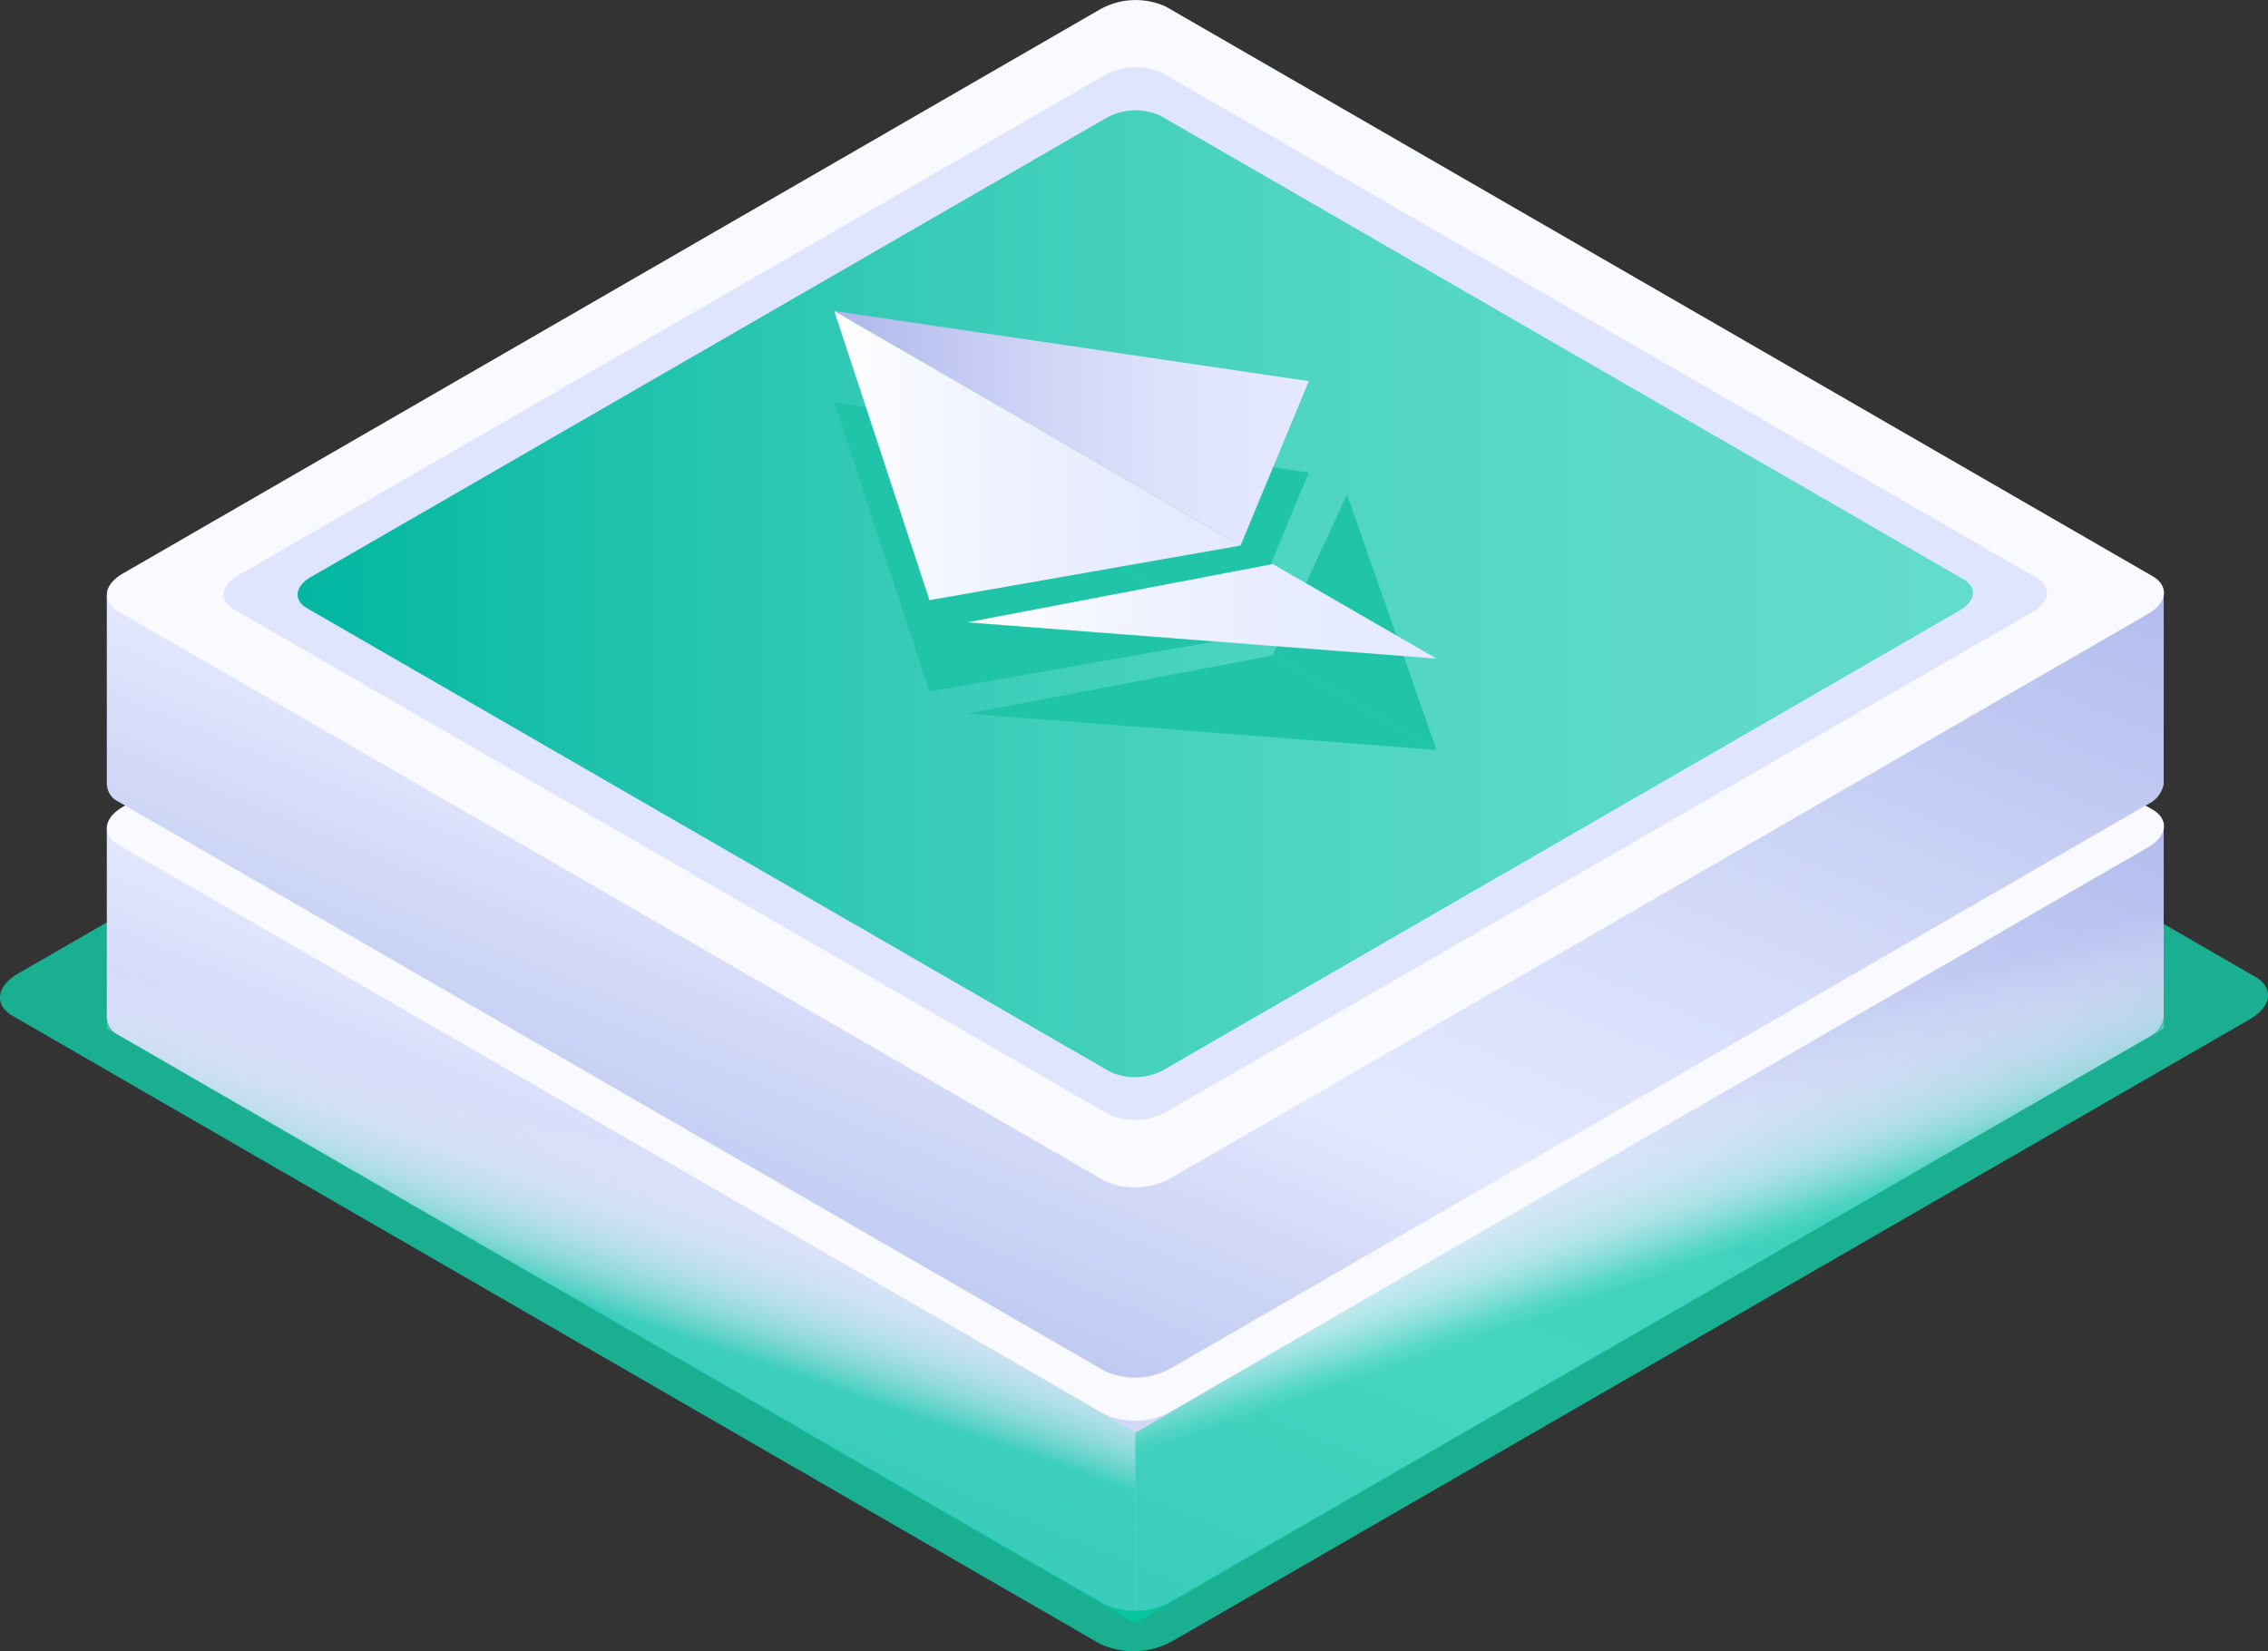 <svg xmlns="http://www.w3.org/2000/svg" xmlns:xlink="http://www.w3.org/1999/xlink" width="171.323" height="124.742" viewBox="0 0 171.323 124.742">
  <rect x="0" y="0" width="171.323" height="124.742" fill="#333333" stroke="none"/>
  <defs>
    <linearGradient id="linear-gradient" x1="0.786" y1="0.026" x2="0.007" y2="1.109" gradientUnits="objectBoundingBox">
      <stop offset="0" stop-color="#a6b0e8"/>
      <stop offset="0.093" stop-color="#b3bced"/>
      <stop offset="0.381" stop-color="#d6ddfa"/>
      <stop offset="0.535" stop-color="#e4e9ff"/>
      <stop offset="0.62" stop-color="#d2d9f8"/>
      <stop offset="0.76" stop-color="#bac4ef"/>
      <stop offset="0.89" stop-color="#acb7ea"/>
      <stop offset="1" stop-color="#a7b3e8"/>
    </linearGradient>
    <linearGradient id="linear-gradient-2" y1="0.5" x2="1" y2="0.5" gradientUnits="objectBoundingBox">
      <stop offset="0" stop-color="#00b6a0"/>
      <stop offset="0.141" stop-color="#17bfaa"/>
      <stop offset="0.38" stop-color="#38ccb8"/>
      <stop offset="0.608" stop-color="#50d5c3"/>
      <stop offset="0.82" stop-color="#5edac9"/>
      <stop offset="1" stop-color="#63dccb"/>
    </linearGradient>
    <linearGradient id="linear-gradient-3" y1="0.5" x2="1" y2="0.5" gradientUnits="objectBoundingBox">
      <stop offset="0" stop-color="#aeb5e9"/>
      <stop offset="0.124" stop-color="#b9c0ee"/>
      <stop offset="0.446" stop-color="#d1d6f7"/>
      <stop offset="0.746" stop-color="#dfe4fd"/>
      <stop offset="1" stop-color="#e4e9ff"/>
    </linearGradient>
    <linearGradient id="linear-gradient-4" y1="0.5" x2="1" y2="0.5" gradientUnits="objectBoundingBox">
      <stop offset="0" stop-color="#fff"/>
      <stop offset="0.177" stop-color="#f7f9ff"/>
      <stop offset="0.622" stop-color="#e9edff"/>
      <stop offset="1" stop-color="#e4e9ff"/>
    </linearGradient>
    <linearGradient id="linear-gradient-5" x1="0" y1="0.5" x2="1" y2="0.5" xlink:href="#linear-gradient-3"/>
    <linearGradient id="linear-gradient-6" x1="0" y1="0.5" x2="1" y2="0.5" xlink:href="#linear-gradient-4"/>
    <linearGradient id="linear-gradient-7" x1="0.786" y1="0.026" x2="0.007" y2="1.109" xlink:href="#linear-gradient"/>
    <linearGradient id="linear-gradient-9" x1="0" y1="0.5" x2="1" y2="0.5" xlink:href="#linear-gradient-3"/>
    <linearGradient id="linear-gradient-10" x1="0" y1="0.5" x2="1" y2="0.5" xlink:href="#linear-gradient-4"/>
    <linearGradient id="linear-gradient-12" x1="0" y1="0.5" x2="1" y2="0.5" xlink:href="#linear-gradient-4"/>
    <linearGradient id="linear-gradient-13" x1="0.459" y1="0.593" x2="0.541" y2="0.407" gradientUnits="objectBoundingBox">
      <stop offset="0" stop-color="#00cda5" stop-opacity="0.698"/>
      <stop offset="0.053" stop-color="#17d2ad" stop-opacity="0.663"/>
      <stop offset="0.203" stop-color="#54ddc3" stop-opacity="0.557"/>
      <stop offset="0.353" stop-color="#88e8d5" stop-opacity="0.451"/>
      <stop offset="0.498" stop-color="#b3f0e4" stop-opacity="0.353"/>
      <stop offset="0.638" stop-color="#d4f7f0" stop-opacity="0.255"/>
      <stop offset="0.771" stop-color="#ecfbf8" stop-opacity="0.161"/>
      <stop offset="0.895" stop-color="#fafefd" stop-opacity="0.075"/>
      <stop offset="1" stop-color="#fff" stop-opacity="0"/>
    </linearGradient>
    <linearGradient id="linear-gradient-14" x1="0.687" y1="0.483" x2="0.594" y2="0.273" gradientUnits="objectBoundingBox">
      <stop offset="0" stop-color="#00cda5" stop-opacity="0.698"/>
      <stop offset="0.082" stop-color="#17d2ad" stop-opacity="0.663"/>
      <stop offset="0.342" stop-color="#88e8d5" stop-opacity="0.451"/>
      <stop offset="0.498" stop-color="#b3f0e4" stop-opacity="0.353"/>
      <stop offset="0.638" stop-color="#d4f7f0" stop-opacity="0.255"/>
      <stop offset="0.771" stop-color="#ecfbf8" stop-opacity="0.161"/>
      <stop offset="0.895" stop-color="#fafefd" stop-opacity="0.075"/>
      <stop offset="1" stop-color="#fff" stop-opacity="0"/>
    </linearGradient>
  </defs>
  <g id="Group_240" data-name="Group 240" transform="translate(-0.003 -0.001)">
    <path id="Path_182" data-name="Path 182" d="M83.12,112.768.947,65.307c-1.4-.811-1.225-2.226.4-3.174l81.38-46.978a6.118,6.118,0,0,1,5.486-.224l82.173,47.444c1.4.811,1.225,2.226-.4,3.174L88.606,112.527A6.068,6.068,0,0,1,83.12,112.768Z" transform="translate(0 11.43)" fill="#1baf92"/>
    <g id="Group_233" data-name="Group 233" transform="translate(8.072 17.634)">
      <g id="Group_230" data-name="Group 230">
        <g id="Group_229" data-name="Group 229">
          <path id="Path_183" data-name="Path 183" d="M160.055,63.4V49.034l-23.411.017-51.964-30a5.513,5.513,0,0,0-4.969.207L27.971,49.12H4.68V63.526H4.7a1.462,1.462,0,0,0,.845,1.19l74.53,43.027a5.513,5.513,0,0,0,4.969-.207l73.806-42.613A2.111,2.111,0,0,0,160.055,63.4Z" transform="translate(-4.68 -4.18)" fill="url(#linear-gradient)"/>
          <path id="Path_184" data-name="Path 184" d="M80.056,99.431,5.543,56.4c-1.277-.742-1.121-2.019.362-2.864L79.711,10.926a5.513,5.513,0,0,1,4.969-.207l74.53,43.027c1.277.742,1.121,2.019-.362,2.864L85.042,99.224A5.606,5.606,0,0,1,80.056,99.431Z" transform="translate(-4.68 -10.222)" fill="#f9faff"/>
          <path id="Path_185" data-name="Path 185" d="M76.618,92.239,10.559,54.111c-1.121-.656-.983-1.794.311-2.553L76.29,13.792a4.945,4.945,0,0,1,4.417-.19l66.059,38.145c1.121.656.983,1.794-.311,2.553L81.018,92.066A4.852,4.852,0,0,1,76.618,92.239Z" transform="translate(-0.966 -8.084)" fill="#e0e5ff"/>
          <path id="Path_186" data-name="Path 186" d="M74.429,87.69,13.735,52.65c-1.035-.6-.914-1.639.293-2.346L74.136,15.609a4.558,4.558,0,0,1,4.054-.173l60.694,35.04c1.035.6.914,1.639-.293,2.346L78.483,87.535A4.5,4.5,0,0,1,74.429,87.69Z" transform="translate(1.379 -6.727)" fill="url(#linear-gradient-2)"/>
        </g>
      </g>
      <g id="Group_231" data-name="Group 231" transform="translate(54.949 30.379)">
        <path id="Path_187" data-name="Path 187" d="M36.53,27.83l35.85,5.314-5.158,12.4Z" transform="translate(-36.53 -27.83)" fill="#20c4a8"/>
        <path id="Path_188" data-name="Path 188" d="M36.53,27.83l7.194,21.859,23.5-4.141" transform="translate(-36.53 -27.83)" fill="#20c4a8"/>
        <path id="Path_189" data-name="Path 189" d="M61.337,31.87,68.1,51.158,55.73,44.033Z" transform="translate(-22.605 -24.9)" fill="#20c4a8"/>
        <path id="Path_190" data-name="Path 190" d="M77.8,46.045,42.36,43.3,65.426,38.92Z" transform="translate(-32.302 -19.787)" fill="#20c4a8"/>
      </g>
      <g id="Group_232" data-name="Group 232" transform="translate(54.949 23.478)">
        <path id="Path_191" data-name="Path 191" d="M36.53,23.83l35.85,5.314-5.158,12.4Z" transform="translate(-36.53 -23.83)" fill="url(#linear-gradient-3)"/>
        <path id="Path_192" data-name="Path 192" d="M36.53,23.83l7.194,21.859,23.5-4.141" transform="translate(-36.53 -23.83)" fill="url(#linear-gradient-4)"/>
        <path id="Path_193" data-name="Path 193" d="M61.337,27.87,68.1,47.158,55.73,40.033Z" transform="translate(-22.605 -20.9)" fill="url(#linear-gradient-5)"/>
        <path id="Path_194" data-name="Path 194" d="M77.8,42.045,42.36,39.3,65.426,34.92Z" transform="translate(-32.302 -15.787)" fill="url(#linear-gradient-6)"/>
      </g>
    </g>
    <g id="Group_238" data-name="Group 238" transform="translate(8.072 0.002)">
      <g id="Group_235" data-name="Group 235">
        <g id="Group_234" data-name="Group 234">
          <path id="Path_195" data-name="Path 195" d="M160.055,53.185V38.814l-23.411.017-51.964-30a5.513,5.513,0,0,0-4.969.207L27.971,38.9,4.68,38.917V53.323H4.7a1.462,1.462,0,0,0,.845,1.19l74.53,43.027a5.513,5.513,0,0,0,4.969-.207L158.847,54.72A2.134,2.134,0,0,0,160.055,53.185Z" transform="translate(-4.68 6.04)" fill="url(#linear-gradient-7)"/>
          <path id="Path_196" data-name="Path 196" d="M80.056,89.211,5.543,46.183c-1.277-.742-1.121-2.019.362-2.864L79.711.706A5.513,5.513,0,0,1,84.68.5l74.53,43.027c1.277.742,1.121,2.019-.362,2.864L85.042,89A5.551,5.551,0,0,1,80.056,89.211Z" transform="translate(-4.68 -0.002)" fill="#f9faff"/>
          <path id="Path_197" data-name="Path 197" d="M76.618,82.036,10.559,43.891c-1.121-.656-.983-1.794.311-2.553L76.29,3.572a4.945,4.945,0,0,1,4.417-.19l66.059,38.145c1.121.656.983,1.794-.311,2.553L81.018,81.846A4.856,4.856,0,0,1,76.618,82.036Z" transform="translate(-0.966 2.136)" fill="#e0e5ff"/>
          <path id="Path_198" data-name="Path 198" d="M74.429,77.48,13.735,42.44c-1.035-.6-.914-1.639.293-2.346L74.136,5.4a4.558,4.558,0,0,1,4.054-.173l60.694,35.04c1.035.6.914,1.639-.293,2.346L78.483,77.307A4.559,4.559,0,0,1,74.429,77.48Z" transform="translate(1.379 3.5)" fill="url(#linear-gradient-2)"/>
        </g>
      </g>
      <g id="Group_236" data-name="Group 236" transform="translate(54.949 30.396)">
        <path id="Path_199" data-name="Path 199" d="M36.53,17.62l35.85,5.3L67.222,35.338Z" transform="translate(-36.53 -17.62)" fill="#20c4a8"/>
        <path id="Path_200" data-name="Path 200" d="M36.53,17.62l7.194,21.842,23.5-4.123" transform="translate(-36.53 -17.62)" fill="#20c4a8"/>
        <path id="Path_201" data-name="Path 201" d="M61.337,21.65,68.1,40.955,55.73,33.813Z" transform="translate(-22.605 -14.697)" fill="#20c4a8"/>
        <path id="Path_202" data-name="Path 202" d="M77.8,35.842,42.36,33.1l23.066-4.4Z" transform="translate(-32.302 -9.584)" fill="#20c4a8"/>
      </g>
      <g id="Group_237" data-name="Group 237" transform="translate(54.949 23.495)">
        <path id="Path_203" data-name="Path 203" d="M36.53,13.62l35.85,5.3L67.222,31.338Z" transform="translate(-36.53 -13.62)" fill="url(#linear-gradient-9)"/>
        <path id="Path_204" data-name="Path 204" d="M36.53,13.62l7.194,21.842,23.5-4.123" transform="translate(-36.53 -13.62)" fill="url(#linear-gradient-10)"/>
        <path id="Path_205" data-name="Path 205" d="M61.337,17.65,68.1,36.955,55.73,29.813Z" transform="translate(-22.605 -10.697)" fill="url(#linear-gradient-5)"/>
        <path id="Path_206" data-name="Path 206" d="M77.8,31.842,42.36,29.1l23.066-4.4Z" transform="translate(-32.302 -5.584)" fill="url(#linear-gradient-12)"/>
      </g>
    </g>
    <g id="Group_239" data-name="Group 239" transform="translate(8.072 62.97)">
      <path id="Path_208" data-name="Path 208" d="M82.368,96.159,4.68,51.234V36.5L82.368,81.77Z" transform="translate(-4.68 -36.5)" fill="url(#linear-gradient-13)"/>
    </g>
    <path id="Path_209" data-name="Path 209" d="M49.71,96.159,127.4,51.234V36.5L49.71,81.77Z" transform="translate(36.049 26.47)" fill="url(#linear-gradient-14)"/>
  </g>
</svg>

